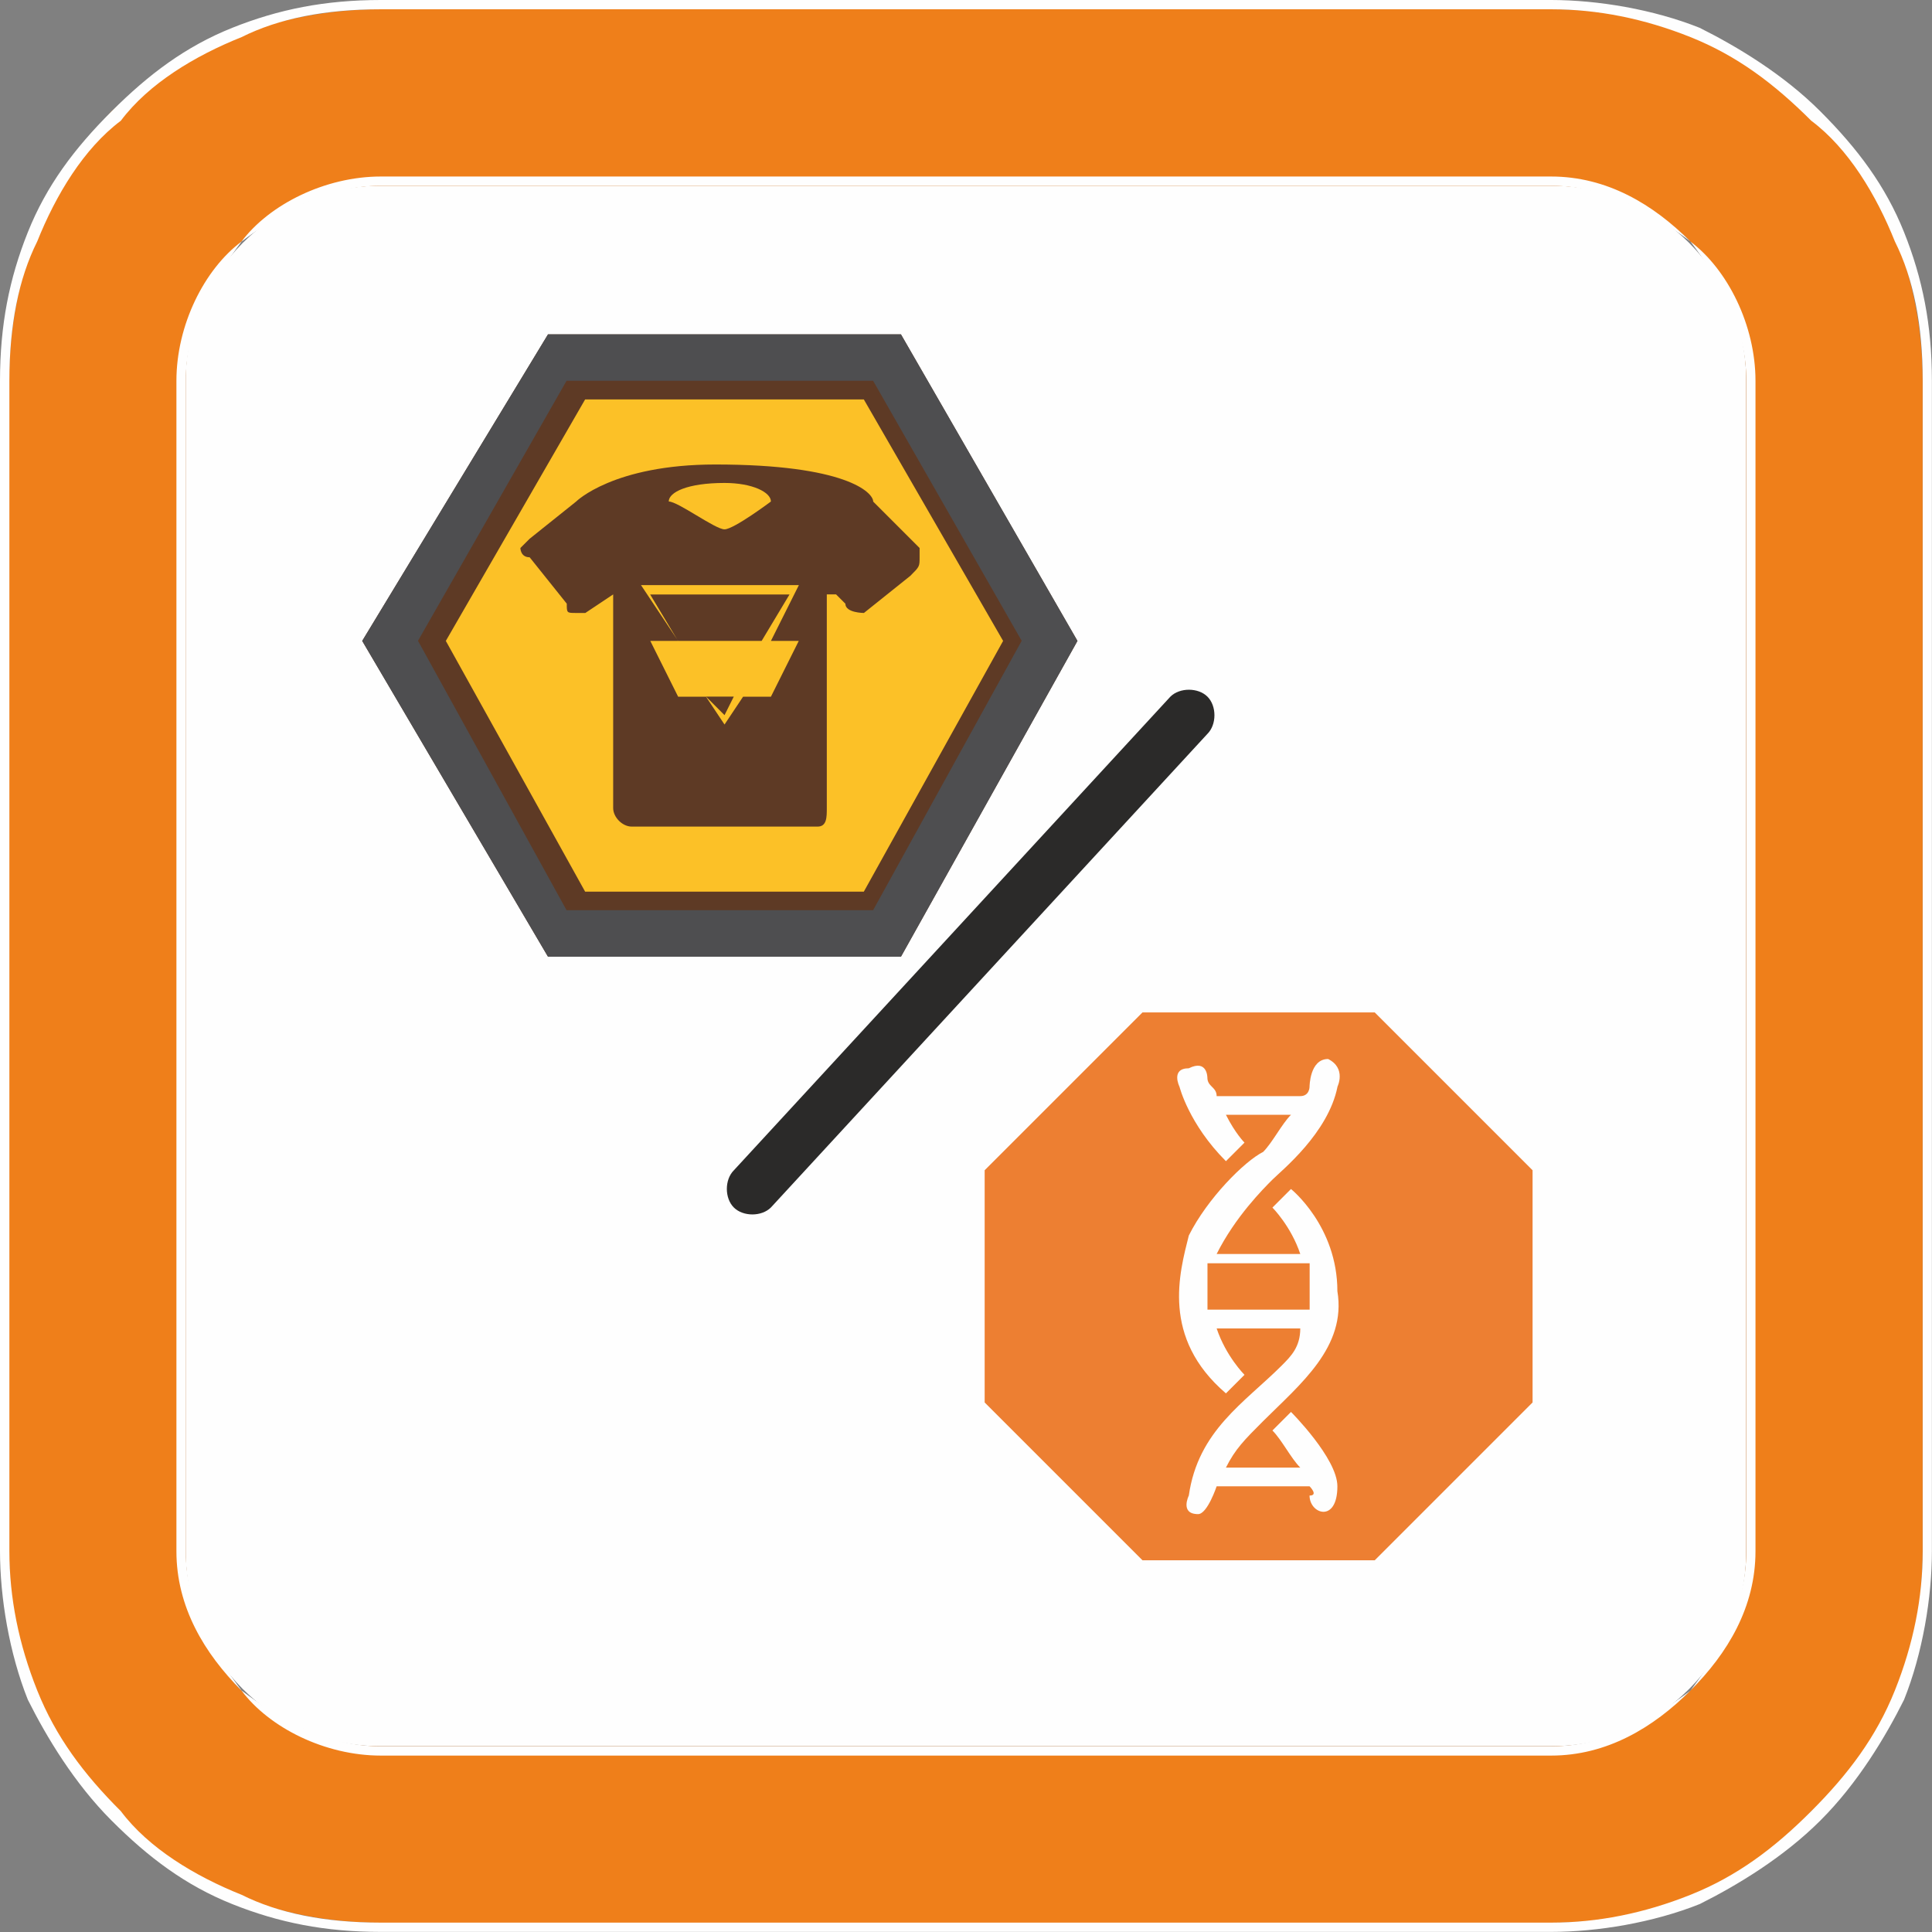 <svg version="1.1" xmlns="http://www.w3.org/2000/svg" xmlns:xlink="http://www.w3.org/1999/xlink" width="19.154" height="19.154" viewBox="0,0,19.154,19.154"><rect x="0" y="0" width="19.154" height="19.154" fill="#808080" stroke="none"/><g transform="translate(-310.423,-170.423)"><g data-paper-data="{&quot;isPaintingLayer&quot;:true}" stroke="none" stroke-width="1" stroke-linecap="butt" stroke-linejoin="miter" stroke-miterlimit="10" stroke-dasharray="" stroke-dashoffset="0" style="mix-blend-mode: normal"><g><path d="M314.198,187.735c-1.068,0 -1.934,-0.866 -1.934,-1.934v-11.603c0,-1.068 0.866,-1.934 1.934,-1.934h11.603c1.068,0 1.934,0.866 1.934,1.934v11.603c0,1.068 -0.866,1.934 -1.934,1.934z" fill="#fefefe" fill-rule="evenodd"/><path d="M314.198,170.515h11.603c1.013,0 1.934,0.368 2.578,1.013v0c0.737,0.737 1.105,1.658 1.105,2.671v11.603c0,1.013 -0.368,1.934 -1.105,2.578v0c-0.645,0.737 -1.565,1.105 -2.578,1.105h-11.603c-1.013,0 -1.934,-0.368 -2.671,-1.105v0c-0.645,-0.645 -1.013,-1.565 -1.013,-2.578v-11.603c0,-1.013 0.368,-1.934 1.013,-2.671v0c0.737,-0.645 1.658,-1.013 2.671,-1.013zM314.198,172.265h11.603c1.105,0 1.934,0.829 1.934,1.934v11.603c0,1.105 -0.829,1.934 -1.934,1.934h-11.603c-1.105,0 -1.934,-0.829 -1.934,-1.934v-11.603c0,-1.105 0.829,-1.934 1.934,-1.934z" fill="#ef7f1a" fill-rule="evenodd"/><path d="M314.198,170.423h11.603c0.46,0 1.013,0.092 1.473,0.276c0.368,0.184 0.829,0.46 1.197,0.829v0c0.368,0.368 0.645,0.737 0.829,1.197c0.184,0.46 0.276,0.921 0.276,1.473v11.603c0,0.46 -0.092,1.013 -0.276,1.473c-0.184,0.368 -0.46,0.829 -0.829,1.197v0c-0.368,0.368 -0.829,0.645 -1.197,0.829c-0.46,0.184 -1.013,0.276 -1.473,0.276h-11.603c-0.553,0 -1.013,-0.092 -1.473,-0.276c-0.46,-0.184 -0.829,-0.46 -1.197,-0.829v0c-0.368,-0.368 -0.645,-0.829 -0.829,-1.197c-0.184,-0.46 -0.276,-1.013 -0.276,-1.473v-11.603c0,-0.553 0.092,-1.013 0.276,-1.473c0.184,-0.46 0.46,-0.829 0.829,-1.197v0c0.368,-0.368 0.737,-0.645 1.197,-0.829c0.46,-0.184 0.921,-0.276 1.473,-0.276zM325.802,170.515h-11.603c-0.553,0 -1.013,0.092 -1.381,0.276c-0.46,0.184 -0.921,0.46 -1.197,0.829v0c-0.368,0.276 -0.645,0.737 -0.829,1.197c-0.184,0.368 -0.276,0.829 -0.276,1.381v11.603c0,0.46 0.092,0.921 0.276,1.381c0.184,0.46 0.46,0.829 0.829,1.197v0c0.276,0.368 0.737,0.645 1.197,0.829c0.368,0.184 0.829,0.276 1.381,0.276h11.603c0.46,0 0.921,-0.092 1.381,-0.276c0.46,-0.184 0.829,-0.46 1.197,-0.829v0c0.368,-0.368 0.645,-0.737 0.829,-1.197c0.184,-0.46 0.276,-0.921 0.276,-1.381v-11.603c0,-0.553 -0.092,-1.013 -0.276,-1.381c-0.184,-0.46 -0.46,-0.921 -0.829,-1.197v0c-0.368,-0.368 -0.737,-0.645 -1.197,-0.829c-0.46,-0.184 -0.921,-0.276 -1.381,-0.276zM314.198,172.173h11.603c0.553,0 1.013,0.276 1.381,0.645c0.368,0.276 0.645,0.829 0.645,1.381v11.603c0,0.553 -0.276,1.013 -0.645,1.381c-0.368,0.368 -0.829,0.645 -1.381,0.645h-11.603c-0.553,0 -1.105,-0.276 -1.381,-0.645c-0.368,-0.368 -0.645,-0.829 -0.645,-1.381v-11.603c0,-0.553 0.276,-1.105 0.645,-1.381c0.276,-0.368 0.829,-0.645 1.381,-0.645zM325.802,172.265h-11.603c-0.553,0 -1.013,0.276 -1.381,0.553c-0.276,0.368 -0.553,0.829 -0.553,1.381v11.603c0,0.553 0.276,1.013 0.553,1.381c0.368,0.276 0.829,0.553 1.381,0.553h11.603c0.553,0 1.013,-0.276 1.381,-0.553c0.276,-0.368 0.553,-0.829 0.553,-1.381v-11.603c0,-0.553 -0.276,-1.013 -0.553,-1.381c-0.368,-0.276 -0.829,-0.553 -1.381,-0.553z" fill="#fefefe" fill-rule="nonzero"/><path d="M318.066,182.394c-0.092,0.092 -0.276,0.092 -0.368,0c-0.092,-0.092 -0.092,-0.276 0,-0.368l4.328,-4.696c0.092,-0.092 0.276,-0.092 0.368,0c0.092,0.092 0.092,0.276 0,0.368z" fill="#2b2a29" fill-rule="nonzero"/><path d="M321.75,186.078h-0.092l-1.565,-1.658l-0.092,-0.092v-2.302c0,0 0.092,0 0.092,-0.092l1.565,-1.565l0.092,-0.092h2.302l0.092,0.092l1.565,1.565c0.092,0.092 0.092,0.092 0.092,0.092v2.302c0,0 0,0.092 -0.092,0.092l-1.565,1.658h-0.092z" fill="#ed7f32" fill-rule="nonzero"/><path d="M321.75,180.46l-1.565,1.565v2.302l1.565,1.565h2.302l1.565,-1.565v-2.302l-1.565,-1.565zM325.802,184.512l-1.565,1.658c0,0 -0.092,0.092 -0.184,0.092v0h-2.302v0c-0.092,0 -0.092,-0.092 -0.184,-0.092l-1.565,-1.658c-0.092,0 -0.092,-0.092 -0.092,-0.184v-2.302c0,0 0,-0.092 0.092,-0.184l1.565,-1.565c0.092,-0.092 0.092,-0.092 0.184,-0.092v0h2.302v0c0.092,0 0.184,0 0.184,0.092l1.565,1.565c0.092,0.092 0.092,0.092 0.092,0.184v2.302c0,0.092 0,0.184 -0.092,0.184z" fill="#fefefe" fill-rule="nonzero"/><path d="M323.683,181.197c-0.092,0.46 -0.553,0.829 -0.645,0.921c-0.092,0.092 -0.368,0.368 -0.553,0.737h0.829c-0.092,-0.276 -0.276,-0.46 -0.276,-0.46l0.184,-0.184c0,0 0.46,0.368 0.46,1.013c0.092,0.553 -0.368,0.921 -0.737,1.289c-0.184,0.184 -0.276,0.276 -0.368,0.46h0.737c-0.092,-0.092 -0.184,-0.276 -0.276,-0.368l0.184,-0.184c0,0 0.46,0.46 0.46,0.737c0,0.368 -0.276,0.276 -0.276,0.092c0.092,0 0,-0.092 0,-0.092h-0.921v0c0,0 -0.092,0.276 -0.184,0.276c-0.184,0 -0.092,-0.184 -0.092,-0.184c0.092,-0.645 0.553,-0.921 0.921,-1.289c0.092,-0.092 0.184,-0.184 0.184,-0.368h-0.829c0.092,0.276 0.276,0.46 0.276,0.46l-0.184,0.184c-0.645,-0.553 -0.46,-1.197 -0.368,-1.565c0.184,-0.368 0.553,-0.737 0.737,-0.829c0.092,-0.092 0.184,-0.276 0.276,-0.368h-0.645c0.092,0.184 0.184,0.276 0.184,0.276l-0.184,0.184c-0.368,-0.368 -0.46,-0.737 -0.46,-0.737c0,0 -0.092,-0.184 0.092,-0.184c0.184,-0.092 0.184,0.092 0.184,0.092c0,0.092 0.092,0.092 0.092,0.184h0.829c0.092,0 0.092,-0.092 0.092,-0.092c0,0 0,-0.276 0.184,-0.276c0.184,0.092 0.092,0.276 0.092,0.276zM322.394,182.947c0,0.092 0,0.184 0,0.276c0,0 0,0.092 0,0.184h1.013c0,-0.092 0,-0.276 0,-0.46z" fill="#fefefe" fill-rule="nonzero"/><path d="M319.171,174.106l1.565,2.671l-1.565,2.763h-3.131l-1.658,-2.763l1.658,-2.671z" fill="#fcc127" fill-rule="nonzero"/><path d="M316.224,179.263h2.763l1.381,-2.486l-1.381,-2.394h-2.763l-1.381,2.394zM319.355,173.738l1.75,3.039l-1.75,3.131h-3.499l-1.842,-3.131l1.842,-3.039z" fill="#5e3a25" fill-rule="nonzero"/><path d="M316.04,179.447h3.039l1.473,-2.671l-1.473,-2.578h-3.039l-1.473,2.578zM319.355,173.738l1.75,3.039l-1.75,3.131h-3.499l-1.842,-3.131l1.842,-3.039z" fill="#4e4e50" fill-rule="nonzero"/><path d="M319.54,175.948c0,0.092 0,0.092 -0.092,0.184l-0.46,0.368c0,0 -0.184,0 -0.184,-0.092l-0.092,-0.092c0,0 0,0 -0.092,0v0v2.118c0,0.092 0,0.184 -0.092,0.184h-1.842c-0.092,0 -0.184,-0.092 -0.184,-0.184v-2.118v0v0l-0.276,0.184h-0.092c-0.092,0 -0.092,0 -0.092,-0.092l-0.368,-0.46c-0.092,0 -0.092,-0.092 -0.092,-0.092l0.092,-0.092l0.46,-0.368c0,0 0.368,-0.368 1.381,-0.368c1.289,0 1.565,0.276 1.565,0.368l0.46,0.46c0,0.092 0,0.092 0,0.092zM317.606,175.211c-0.368,0 -0.553,0.092 -0.553,0.184c0.092,0 0.46,0.276 0.553,0.276c0.092,0 0.46,-0.276 0.46,-0.276c0,-0.092 -0.184,-0.184 -0.46,-0.184z" fill="#5e3a25" fill-rule="nonzero"/><path d="M318.066,176.777h0.276l-0.276,0.553h-0.276l-0.184,0.276l-0.184,-0.276h-0.276l-0.276,-0.553h0.276l-0.368,-0.553h1.565zM317.145,176.777h0.829l0.276,-0.46h-1.381zM317.698,177.329h-0.276l0.184,0.184z" fill="#fcc127" fill-rule="nonzero"/></g></g></g></svg>